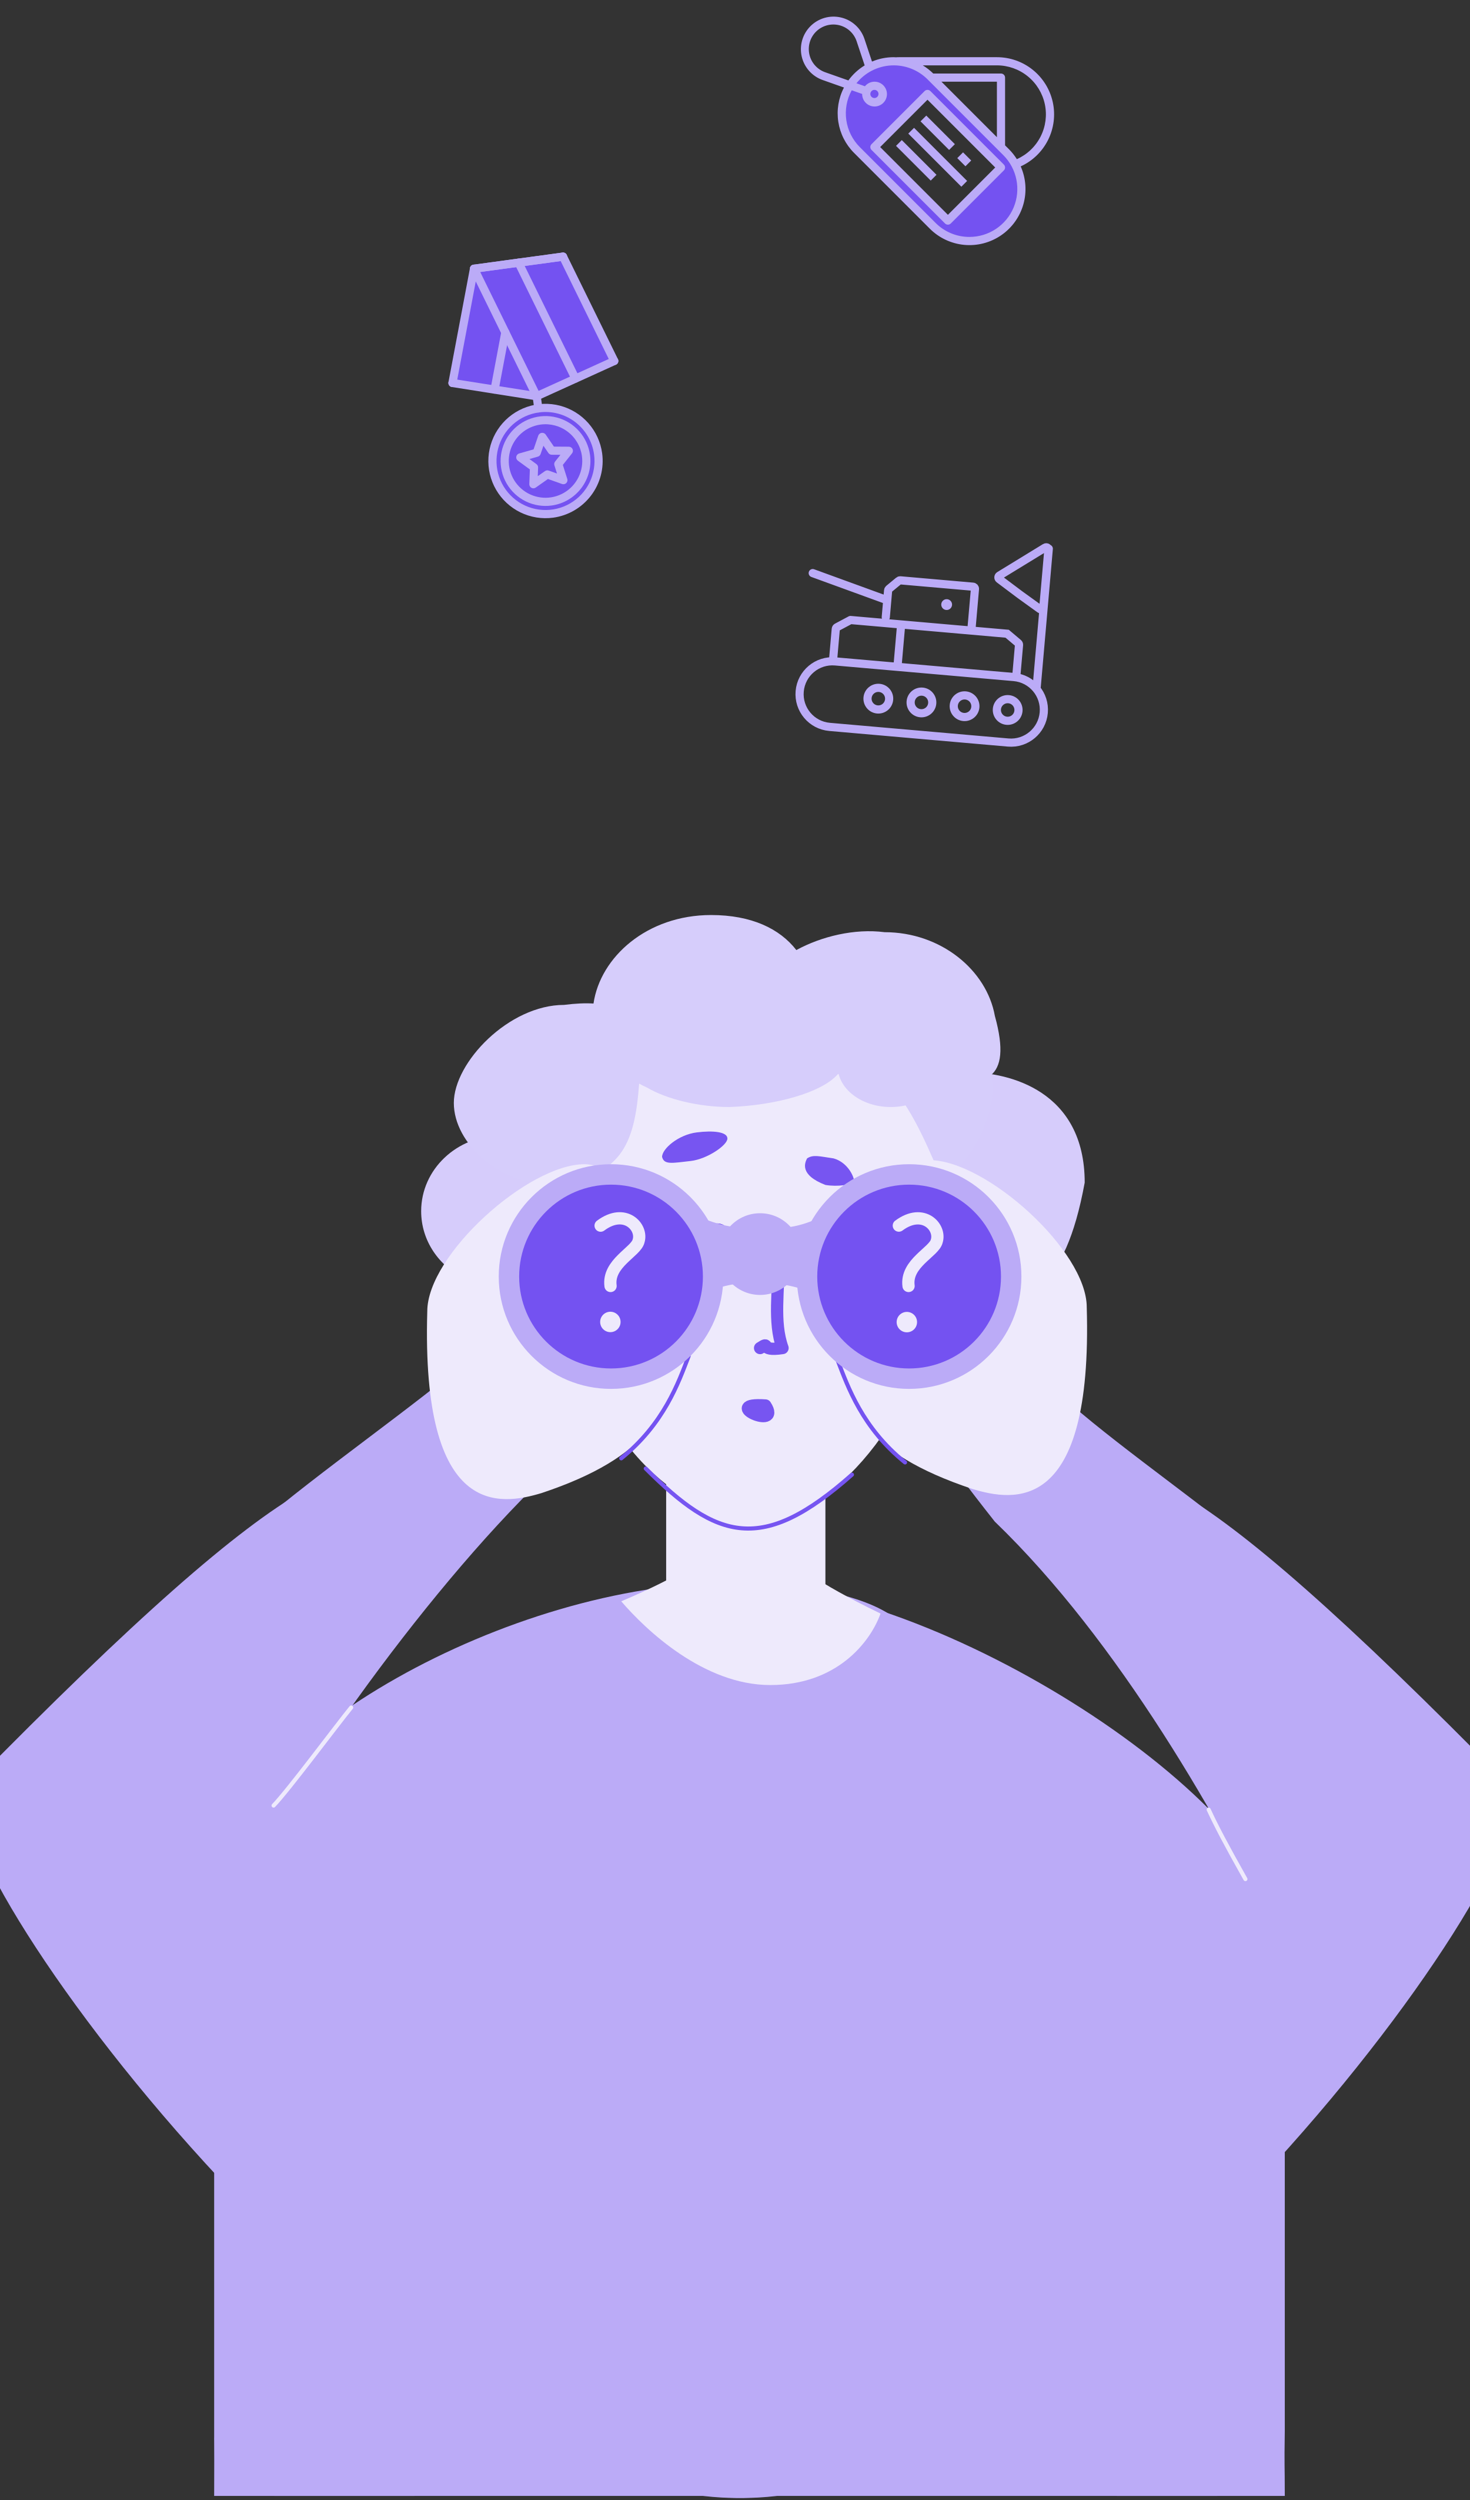 <svg width="360" height="612" viewBox="0 0 360 612" fill="none" xmlns="http://www.w3.org/2000/svg">
<rect x="0" y="0" width="360" height="612" fill="#333333" stroke="none"/>
<path d="M369.5 436.955C383.51 451.228 265.057 611.5 182.057 611.5C110.557 611.5 206.057 518 182.057 499.5C454.057 584.336 0.557 396.5 182.057 387C312.504 474.62 336.852 463.407 259 369C269 348.955 289.5 355.455 369.5 436.955Z" fill="#BBABF7"/>
<path d="M-7.046 436.955C-21.056 451.228 97.398 611.5 180.398 611.5C251.898 611.5 156.398 518 180.398 499.5C-91.602 584.336 361.898 396.5 180.398 387C49.951 474.62 25.603 463.407 103.454 369C93.454 348.955 72.954 355.455 -7.046 436.955Z" fill="#BBABF7"/>
<path d="M204.56 161.912L248.298 165.738C252.726 166.126 256.001 170.028 255.614 174.455C255.226 178.882 251.323 182.157 246.895 181.769L203.158 177.943C198.73 177.555 195.455 173.653 195.842 169.226C196.229 164.799 200.133 161.524 204.56 161.912Z" stroke="#BBABF7" stroke-width="2"/>
<path d="M246.548 176.443C245.09 176.315 244.011 175.03 244.139 173.572C244.267 172.114 245.552 171.036 247.01 171.163C248.468 171.291 249.546 172.576 249.418 174.034C249.291 175.492 248.006 176.571 246.548 176.443Z" stroke="#BBABF7" stroke-width="2"/>
<path d="M235.989 175.519C234.531 175.392 233.453 174.106 233.58 172.648C233.708 171.191 234.993 170.112 236.451 170.24C237.909 170.367 238.987 171.652 238.86 173.11C238.732 174.568 237.447 175.647 235.989 175.519Z" stroke="#BBABF7" stroke-width="2"/>
<path d="M225.43 174.595C223.972 174.468 222.893 173.183 223.021 171.725C223.148 170.267 224.434 169.188 225.892 169.316C227.349 169.443 228.428 170.729 228.3 172.187C228.173 173.645 226.888 174.723 225.43 174.595Z" stroke="#BBABF7" stroke-width="2"/>
<path d="M214.871 173.672C213.413 173.544 212.334 172.259 212.462 170.801C212.589 169.343 213.875 168.265 215.332 168.392C216.79 168.52 217.869 169.805 217.741 171.263C217.614 172.721 216.328 173.799 214.871 173.672Z" stroke="#BBABF7" stroke-width="2"/>
<path d="M248.885 165.567L249.557 157.886C249.572 157.714 249.503 157.546 249.371 157.435L246.646 155.135L208.437 151.792M204.01 161.641L204.681 153.972C204.696 153.794 204.801 153.635 204.959 153.551L208.285 151.779M237.915 153.897L238.764 144.197C238.789 143.905 238.574 143.648 238.282 143.623L220.488 142.066C220.35 142.054 220.212 142.097 220.105 142.185L217.687 144.178C217.578 144.268 217.509 144.399 217.497 144.541L216.924 151.087M217.287 146.939L199.036 140.296M253.893 168.056L256.845 134.324M220.64 153.473L219.812 162.931M255.94 134.055L244.756 140.896C244.437 141.091 244.415 141.547 244.714 141.772L249.79 145.58L254.668 149.097C255.002 149.337 255.47 149.123 255.506 148.713L256.073 142.237L256.745 134.553C256.783 134.12 256.312 133.828 255.94 134.055Z" stroke="#BBABF7" stroke-width="2" stroke-linecap="round"/>
<path d="M231.718 149.323C230.99 149.259 230.45 148.616 230.514 147.888C230.578 147.159 231.22 146.619 231.949 146.683C232.678 146.747 233.218 147.39 233.154 148.118C233.09 148.847 232.447 149.387 231.718 149.323Z" fill="#BBABF7"/>
<path d="M246.413 37.272L227.869 18.728C226.687 17.546 225.284 16.608 223.74 15.969C222.195 15.329 220.54 15 218.869 15V15C216.351 15 213.891 15.746 211.798 17.145C209.704 18.544 208.073 20.532 207.11 22.857C206.146 25.183 205.894 27.742 206.385 30.211C206.877 32.68 208.089 34.948 209.869 36.728L228.413 55.272C230.193 57.052 232.461 58.264 234.93 58.755C237.399 59.246 239.958 58.994 242.284 58.031C244.609 57.068 246.597 55.436 247.996 53.343C249.394 51.25 250.141 48.789 250.141 46.272V46.272C250.141 44.6 249.812 42.945 249.172 41.401C248.532 39.857 247.595 38.454 246.413 37.272ZM232.141 54L214.141 36L227.141 23L245.141 41L232.141 54Z" fill="#7452F1"/>
<path d="M244.141 14H220.141C219.941 14 219.741 14.004 219.541 14.013V14.033C219.316 14.022 219.093 14 218.866 14C217.04 13.999 215.233 14.363 213.55 15.072L211.676 9.452C211.235 8.174 210.478 7.029 209.474 6.124C208.47 5.218 207.252 4.583 205.936 4.276C204.619 3.97 203.247 4.003 201.946 4.371C200.646 4.74 199.46 5.433 198.5 6.385C197.541 7.337 196.838 8.517 196.459 9.814C196.08 11.112 196.036 12.485 196.332 13.803C196.628 15.122 197.253 16.345 198.15 17.356C199.048 18.367 200.187 19.134 201.461 19.585L206.685 21.429C205.341 24.013 204.857 26.959 205.302 29.838C205.748 32.716 207.1 35.378 209.162 37.435L227.706 55.979C229.97 58.246 232.955 59.649 236.145 59.946C239.335 60.243 242.528 59.415 245.172 57.604C247.815 55.794 249.742 53.116 250.618 50.035C251.494 46.953 251.264 43.662 249.969 40.732C252.875 39.403 255.24 37.119 256.669 34.261C258.098 31.402 258.506 28.14 257.826 25.018C257.145 21.895 255.416 19.099 252.927 17.095C250.437 15.091 247.337 13.999 244.141 14V14ZM202.127 17.7C201.161 17.367 200.296 16.794 199.613 16.035C198.93 15.275 198.452 14.354 198.224 13.359C197.995 12.363 198.024 11.326 198.308 10.344C198.591 9.363 199.12 8.47 199.844 7.75C200.568 7.03 201.464 6.506 202.447 6.227C203.43 5.949 204.467 5.926 205.462 6.159C206.456 6.393 207.374 6.876 208.13 7.563C208.886 8.25 209.455 9.118 209.782 10.086L211.756 16.01C210.195 16.96 208.839 18.211 207.765 19.69L202.127 17.7ZM237.413 58C235.872 58.004 234.346 57.703 232.922 57.113C231.499 56.523 230.207 55.657 229.12 54.565L210.576 36.021C208.782 34.229 207.618 31.903 207.259 29.392C206.9 26.882 207.365 24.323 208.585 22.1L211.141 23C211.133 23.717 211.379 24.414 211.836 24.967C212.292 25.52 212.93 25.894 213.636 26.021C214.342 26.149 215.07 26.023 215.692 25.665C216.313 25.307 216.788 24.741 217.032 24.066C217.276 23.392 217.273 22.653 217.024 21.98C216.775 21.307 216.296 20.745 215.671 20.391C215.047 20.038 214.318 19.918 213.613 20.051C212.908 20.184 212.273 20.562 211.821 21.119L209.741 20.386C210.771 19.101 212.06 18.048 213.525 17.295C214.989 16.543 216.596 16.107 218.24 16.017C219.885 15.928 221.529 16.186 223.067 16.775C224.605 17.363 226.001 18.27 227.165 19.435L245.706 37.979C247.346 39.619 248.463 41.709 248.916 43.984C249.368 46.259 249.136 48.617 248.248 50.76C247.361 52.903 245.857 54.735 243.929 56.023C242 57.312 239.733 58 237.413 58V58ZM213.141 23C213.141 22.802 213.2 22.609 213.309 22.444C213.419 22.28 213.576 22.152 213.758 22.076C213.941 22 214.142 21.981 214.336 22.019C214.53 22.058 214.708 22.153 214.848 22.293C214.988 22.433 215.083 22.611 215.122 22.805C215.16 22.999 215.141 23.2 215.065 23.383C214.989 23.565 214.861 23.722 214.697 23.831C214.532 23.941 214.339 24 214.141 24C213.876 24 213.621 23.895 213.434 23.707C213.246 23.52 213.141 23.265 213.141 23ZM244.141 33.586L230.555 20H244.141V33.586ZM249.023 38.961C248.48 38.093 247.843 37.288 247.123 36.561L246.141 35.586V19C246.141 18.735 246.036 18.48 245.848 18.293C245.661 18.105 245.406 18 245.141 18H228.553C227.778 17.234 226.916 16.563 225.983 16H244.141C246.89 16 249.555 16.945 251.691 18.675C253.827 20.405 255.305 22.816 255.876 25.504C256.448 28.193 256.079 30.996 254.832 33.446C253.584 35.895 251.534 37.842 249.023 38.961Z" fill="#BBABF7"/>
<path d="M226.434 22.293L213.434 35.293C213.246 35.48 213.141 35.735 213.141 36C213.141 36.265 213.246 36.52 213.434 36.707L231.434 54.707C231.621 54.895 231.876 55 232.141 55C232.406 55 232.66 54.895 232.848 54.707L245.848 41.707C246.035 41.52 246.141 41.265 246.141 41C246.141 40.735 246.035 40.48 245.848 40.293L227.848 22.293C227.66 22.105 227.406 22 227.141 22C226.876 22 226.621 22.105 226.434 22.293ZM232.141 52.586L215.555 36L227.141 24.414L243.727 41L232.141 52.586Z" fill="#BBABF7"/>
<path d="M226.848 28.293L225.434 29.707L232.433 36.707L233.847 35.292L226.848 28.293Z" fill="#BBABF7"/>
<path d="M235.848 37.293L234.434 38.707L236.434 40.707L237.848 39.293L235.848 37.293Z" fill="#BBABF7"/>
<path d="M223.848 31.293L222.434 32.707L235.434 45.708L236.848 44.293L223.848 31.293Z" fill="#BBABF7"/>
<path d="M220.848 34.293L219.434 35.707L227.934 44.208L229.348 42.793L220.848 34.293Z" fill="#BBABF7"/>
<g clip-path="url(#clip0_524_333)">
<path d="M123.755 81.374L131.431 97.002L121.117 95.377L121.125 95.356L123.755 81.374Z" fill="#7452F1"/>
<path d="M116.094 65.784L123.755 81.374L121.125 95.356L121.118 95.377L110.805 93.752L116.084 65.785L116.094 65.784Z" fill="#7452F1"/>
<path d="M140.922 92.663L140.935 92.682L131.431 97.002L123.755 81.374L116.094 65.784L126.994 64.302L140.922 92.663Z" fill="#7452F1"/>
<path d="M137.883 62.821L150.44 88.362L140.935 92.682L140.922 92.663L126.994 64.302L137.874 62.822L137.883 62.821Z" fill="#7452F1"/>
<path d="M132.249 102.946C134.209 102.679 136.203 103 137.981 103.867C139.759 104.734 141.239 106.109 142.235 107.818C143.231 109.526 143.699 111.492 143.578 113.466C143.457 115.44 142.753 117.334 141.556 118.908C140.358 120.483 138.721 121.666 136.851 122.31C134.981 122.954 132.962 123.029 131.049 122.525C129.137 122.021 127.417 120.962 126.106 119.48C124.796 117.999 123.954 116.162 123.688 114.202C123.331 111.574 124.033 108.913 125.638 106.802C127.244 104.691 129.621 103.304 132.249 102.946V102.946ZM136.727 113.61L139.311 110.352L135.12 110.326L132.788 106.909L131.443 110.826L127.421 111.969L130.781 114.418L130.625 118.537L134.044 116.144L137.977 117.537L136.727 113.61Z" fill="#7452F1"/>
<path d="M139.311 110.352L136.727 113.61L137.977 117.537L134.044 116.144L130.625 118.537L130.782 114.418L127.421 111.969L131.444 110.826L132.788 106.909L135.12 110.326L139.311 110.352Z" fill="#7452F1"/>
<path d="M134.944 122.763C136.904 122.497 138.741 121.655 140.222 120.345C141.703 119.034 142.763 117.314 143.267 115.402C143.771 113.489 143.696 111.47 143.052 109.6C142.408 107.73 141.225 106.093 139.65 104.895C138.076 103.698 136.182 102.994 134.208 102.873C132.234 102.752 130.268 103.22 128.56 104.216C126.851 105.212 125.476 106.692 124.609 108.47C123.742 110.248 123.421 112.242 123.688 114.202C124.046 116.83 125.433 119.207 127.544 120.813C129.654 122.418 132.316 123.12 134.944 122.763V122.763ZM131.845 99.973C135.26 99.51 138.719 100.422 141.461 102.509C144.203 104.596 146.004 107.687 146.468 111.102C146.931 114.516 146.02 117.976 143.933 120.718C141.847 123.461 138.757 125.262 135.342 125.727C131.927 126.191 128.468 125.28 125.725 123.194C122.982 121.108 121.18 118.018 120.715 114.604C120.25 111.189 121.16 107.73 123.245 104.987C125.331 102.243 128.42 100.44 131.835 99.975L131.845 99.973Z" fill="#7452F1"/>
<path d="M138.109 118.533C137.95 118.554 137.788 118.537 137.638 118.484L134.193 117.256L131.201 119.359C131.049 119.466 130.869 119.529 130.683 119.54C130.497 119.551 130.312 119.509 130.148 119.42C129.984 119.331 129.848 119.198 129.756 119.036C129.664 118.874 129.619 118.69 129.626 118.504L129.761 114.913L126.83 112.778C126.678 112.668 126.561 112.517 126.491 112.343C126.421 112.169 126.401 111.979 126.434 111.795C126.467 111.61 126.551 111.438 126.677 111.299C126.802 111.16 126.965 111.059 127.145 111.008L130.67 110.005L131.84 106.586C131.911 106.42 132.023 106.276 132.166 106.167C132.31 106.058 132.479 105.988 132.657 105.963C132.836 105.939 133.017 105.961 133.184 106.028C133.351 106.095 133.498 106.204 133.611 106.345L135.651 109.328L139.316 109.353C139.504 109.354 139.687 109.408 139.845 109.508C140.004 109.609 140.131 109.752 140.212 109.921C140.292 110.09 140.324 110.279 140.303 110.465C140.282 110.651 140.209 110.828 140.093 110.975L137.838 113.814L138.927 117.239C138.971 117.378 138.985 117.525 138.966 117.67C138.948 117.814 138.898 117.953 138.819 118.077C138.741 118.2 138.637 118.305 138.515 118.383C138.392 118.462 138.253 118.513 138.109 118.533L138.109 118.533ZM133.906 115.149C134.065 115.127 134.227 115.144 134.377 115.198L136.41 115.923L135.771 113.913C135.722 113.757 135.711 113.591 135.741 113.429C135.771 113.268 135.84 113.117 135.941 112.988L137.251 111.339L135.115 111.325C134.954 111.323 134.795 111.283 134.652 111.207C134.51 111.131 134.388 111.022 134.297 110.889L133.086 109.12L132.392 111.148C132.34 111.301 132.252 111.438 132.135 111.55C132.018 111.661 131.876 111.742 131.72 111.786L129.666 112.37L131.368 113.61C131.501 113.707 131.607 113.834 131.679 113.982C131.751 114.129 131.785 114.292 131.779 114.456L131.7 116.564L133.466 115.322C133.596 115.23 133.748 115.171 133.906 115.149L133.906 115.149ZM138.022 63.812L116.231 66.775C115.968 66.811 115.702 66.741 115.49 66.581C115.279 66.42 115.141 66.182 115.105 65.919C115.069 65.656 115.139 65.39 115.3 65.179C115.46 64.968 115.698 64.829 115.961 64.794L137.753 61.83C138.016 61.794 138.282 61.865 138.493 62.025C138.704 62.186 138.843 62.423 138.878 62.686C138.914 62.949 138.844 63.215 138.683 63.426C138.523 63.638 138.285 63.776 138.022 63.812Z" fill="#BBABF7"/>
<path d="M131.567 97.993C131.359 98.021 131.148 97.983 130.962 97.884C130.777 97.786 130.627 97.631 130.535 97.443L115.198 66.226C115.082 65.988 115.065 65.714 115.151 65.463C115.236 65.213 115.418 65.006 115.656 64.889C115.893 64.773 116.168 64.755 116.419 64.84C116.669 64.925 116.876 65.106 116.994 65.343L132.33 96.56C132.447 96.798 132.465 97.073 132.379 97.324C132.293 97.575 132.112 97.782 131.874 97.9C131.777 97.947 131.674 97.978 131.567 97.993V97.993Z" fill="#BBABF7"/>
<path d="M131.567 97.993C131.329 98.025 131.088 97.971 130.886 97.84C130.685 97.709 130.538 97.51 130.471 97.279C130.405 97.048 130.423 96.801 130.524 96.583C130.625 96.365 130.8 96.19 131.019 96.091L150.022 87.453C150.142 87.398 150.271 87.368 150.403 87.363C150.534 87.358 150.665 87.38 150.788 87.426C150.911 87.472 151.024 87.542 151.12 87.631C151.216 87.721 151.294 87.829 151.348 87.949C151.403 88.069 151.433 88.198 151.437 88.329C151.442 88.461 151.42 88.592 151.374 88.715C151.327 88.838 151.257 88.951 151.167 89.046C151.077 89.142 150.969 89.22 150.849 89.274L131.846 97.912C131.757 97.952 131.664 97.979 131.567 97.993Z" fill="#BBABF7"/>
<path d="M141.062 93.657C140.854 93.685 140.642 93.647 140.457 93.549C140.272 93.45 140.122 93.296 140.029 93.108L126.094 64.744C125.979 64.506 125.962 64.233 126.048 63.983C126.134 63.733 126.316 63.527 126.553 63.41C126.79 63.294 127.064 63.276 127.314 63.36C127.565 63.445 127.772 63.625 127.89 63.861L141.825 92.225C141.942 92.463 141.959 92.738 141.874 92.989C141.788 93.24 141.606 93.447 141.369 93.564C141.272 93.611 141.168 93.642 141.062 93.657V93.657ZM150.571 89.355C150.363 89.383 150.151 89.346 149.966 89.247C149.781 89.148 149.631 88.994 149.538 88.806L136.99 63.263C136.873 63.024 136.855 62.75 136.941 62.498C137.026 62.247 137.208 62.041 137.446 61.923C137.684 61.806 137.959 61.789 138.21 61.874C138.461 61.96 138.668 62.142 138.785 62.38L151.334 87.923C151.451 88.161 151.468 88.436 151.383 88.687C151.297 88.938 151.115 89.145 150.878 89.262C150.781 89.309 150.677 89.34 150.571 89.355Z" fill="#BBABF7"/>
<path d="M138.007 63.814L116.215 66.778C115.952 66.813 115.686 66.743 115.475 66.583C115.264 66.422 115.125 66.184 115.089 65.921C115.054 65.659 115.124 65.392 115.284 65.181C115.445 64.97 115.683 64.832 115.945 64.796L137.737 61.832C138 61.797 138.266 61.867 138.477 62.027C138.688 62.188 138.827 62.426 138.863 62.688C138.898 62.951 138.828 63.218 138.668 63.429C138.507 63.64 138.269 63.778 138.007 63.814ZM131.563 97.993C131.467 98.006 131.369 98.005 131.273 97.99L110.653 94.74C110.523 94.72 110.398 94.674 110.286 94.606C110.174 94.537 110.076 94.448 109.999 94.341C109.921 94.235 109.865 94.115 109.834 93.987C109.803 93.859 109.798 93.726 109.818 93.596C109.839 93.466 109.885 93.342 109.953 93.23C110.022 93.118 110.112 93.02 110.218 92.943C110.325 92.865 110.445 92.81 110.573 92.779C110.701 92.749 110.834 92.743 110.964 92.764L131.584 96.014C131.821 96.052 132.037 96.173 132.192 96.356C132.347 96.539 132.431 96.772 132.429 97.013C132.426 97.253 132.337 97.484 132.179 97.664C132.02 97.844 131.801 97.961 131.563 97.993V97.993Z" fill="#BBABF7"/>
<path d="M121.256 96.35C121.149 96.365 121.041 96.362 120.935 96.343C120.675 96.293 120.444 96.142 120.295 95.923C120.145 95.704 120.089 95.435 120.138 95.174L122.774 81.192C122.824 80.932 122.975 80.702 123.194 80.553C123.413 80.405 123.682 80.349 123.942 80.398C124.202 80.447 124.432 80.597 124.582 80.816C124.732 81.034 124.789 81.303 124.74 81.563L122.104 95.545C122.065 95.751 121.962 95.94 121.81 96.085C121.658 96.229 121.464 96.322 121.256 96.35ZM110.943 94.744C110.837 94.758 110.729 94.756 110.623 94.736C110.362 94.687 110.132 94.536 109.983 94.317C109.833 94.098 109.776 93.828 109.825 93.567L115.097 65.601C115.146 65.34 115.297 65.11 115.516 64.96C115.735 64.811 116.005 64.754 116.266 64.803C116.527 64.853 116.757 65.004 116.907 65.223C117.056 65.442 117.113 65.712 117.063 65.972L111.792 93.939C111.753 94.145 111.65 94.334 111.497 94.478C111.345 94.623 111.151 94.716 110.943 94.744V94.744ZM135.481 126.726C132.737 127.099 129.944 126.651 127.456 125.436C124.967 124.222 122.894 122.298 121.5 119.906C120.105 117.514 119.451 114.762 119.62 111.998C119.79 109.234 120.775 106.583 122.451 104.379C124.127 102.175 126.419 100.517 129.037 99.616C131.656 98.715 134.482 98.61 137.16 99.316C139.838 100.021 142.246 101.504 144.08 103.578C145.915 105.652 147.093 108.224 147.466 110.967C147.962 114.646 146.979 118.371 144.732 121.325C142.485 124.28 139.158 126.222 135.481 126.726ZM131.977 100.963C129.625 101.283 127.421 102.293 125.644 103.866C123.866 105.438 122.594 107.502 121.99 109.798C121.385 112.093 121.475 114.515 122.247 116.76C123.02 119.004 124.441 120.968 126.33 122.405C128.219 123.842 130.491 124.686 132.86 124.831C135.229 124.977 137.588 124.416 139.638 123.221C141.689 122.025 143.338 120.249 144.379 118.115C145.42 115.982 145.804 113.589 145.485 111.237C145.052 108.085 143.388 105.233 140.855 103.307C138.323 101.381 135.13 100.538 131.977 100.963V100.963Z" fill="#BBABF7"/>
<path d="M135.076 123.754C132.921 124.047 130.726 123.694 128.771 122.74C126.816 121.786 125.187 120.274 124.091 118.395C122.996 116.515 122.482 114.353 122.615 112.181C122.748 110.01 123.522 107.926 124.839 106.195C126.156 104.463 127.957 103.161 130.014 102.453C132.071 101.745 134.292 101.663 136.396 102.217C138.5 102.771 140.392 103.936 141.833 105.566C143.275 107.196 144.201 109.216 144.494 111.372C144.883 114.262 144.111 117.189 142.345 119.51C140.58 121.831 137.966 123.357 135.076 123.754V123.754ZM132.381 103.936C130.618 104.176 128.964 104.933 127.631 106.113C126.298 107.292 125.344 108.84 124.891 110.562C124.438 112.283 124.505 114.1 125.084 115.783C125.663 117.466 126.729 118.94 128.146 120.017C129.563 121.095 131.267 121.728 133.044 121.837C134.82 121.946 136.59 121.526 138.127 120.629C139.665 119.732 140.902 118.4 141.683 116.8C142.463 115.2 142.752 113.405 142.512 111.641C142.188 109.277 140.939 107.138 139.04 105.694C137.141 104.249 134.746 103.617 132.381 103.936V103.936Z" fill="#BBABF7"/>
<path d="M131.972 100.966C131.842 100.984 131.709 100.976 131.582 100.942C131.455 100.909 131.336 100.851 131.231 100.771C131.127 100.692 131.039 100.593 130.973 100.479C130.907 100.366 130.864 100.24 130.846 100.11L130.442 97.136C130.406 96.874 130.476 96.607 130.637 96.396C130.797 96.185 131.035 96.046 131.298 96.011C131.561 95.975 131.827 96.045 132.038 96.206C132.249 96.366 132.388 96.604 132.423 96.867L132.828 99.841C132.846 99.971 132.838 100.103 132.804 100.23C132.771 100.357 132.713 100.476 132.633 100.581C132.554 100.685 132.454 100.773 132.341 100.839C132.227 100.905 132.102 100.949 131.972 100.966V100.966Z" fill="#BBABF7"/>
</g>
<path fill-rule="evenodd" clip-rule="evenodd" d="M52.641 472.5C68.073 440.485 103.049 390.694 133.377 361.493C160.755 326.865 154.889 328.01 139.751 330.965C132.623 332.356 123.438 334.149 114.701 332.795C108.687 338.04 99.616 344.89 90.239 351.972C70.427 366.933 49.247 382.928 52.641 387L52.641 472.5Z" fill="#BBABF7"/>
<path fill-rule="evenodd" clip-rule="evenodd" d="M314.641 478C299.209 445.985 273.953 401.694 243.625 372.493C216.247 337.865 222.114 339.01 237.251 341.965C244.38 343.356 253.564 345.149 262.301 343.795C268.855 349.511 277.787 356.276 286.435 362.825C302.489 374.983 317.566 386.4 314.641 389C314.641 414.053 314.641 439.107 314.641 462.775L314.641 478Z" fill="#BBABF7"/>
<path d="M67.141 572H298.141V611H67.141V572Z" fill="#BBABF7"/>
<path d="M314.641 584V585V589.5V594V594.5C314.641 594.5 314.641 594.971 314.641 595.138C314.5 604.5 314.641 602.5 314.641 611C303 611 289 611 273.5 611C273.5 606.949 282.171 586.761 284.808 584H81.374C84.916 586.836 101.5 606.438 101.5 611C82.5 611 62.113 611 52.448 611C52.5 599 52.448 604.5 52.448 597.5C52.448 597.165 52.427 596.831 52.448 596.5V595V584.613V584V474.474C51.806 469.593 51.84 464.281 52.641 458.5C57.141 426 124.641 387.456 179.141 387.456C229.988 387.456 312.131 440.861 314.585 474H314.641V584Z" fill="#BBABF7"/>
<path d="M215.641 395C213.141 402 204.933 412.5 188.641 412.5C172.348 412.5 158.142 399 152.141 392C182.64 379 166.347 379 182.64 379C198.932 379 182.64 379 215.641 395Z" fill="#EEEAFC"/>
<rect x="163.141" y="351" width="39" height="45" fill="#EEEAFC"/>
<path fill-rule="evenodd" clip-rule="evenodd" d="M255.408 313.907C259.542 310.166 263.158 303.043 265.641 289.5C265.641 267 247.082 262.5 237.141 262.5C227.2 262.5 224.641 276.5 228.141 290.5C229.199 294.734 229.568 298.446 229.799 301.677C224.075 309.497 219.141 320.839 219.141 326C219.141 334.284 219.141 342.5 233.141 340C238.555 339.033 246.823 335 252.141 326C253.958 322.925 255.233 318.509 255.408 313.907ZM142.052 298.28C142.111 297.694 142.141 297.1 142.141 296.5C142.141 286.283 133.41 278 122.641 278C111.871 278 103.141 286.283 103.141 296.5C103.141 303.736 107.52 310.002 113.901 313.042C113.73 314.006 113.641 314.994 113.641 316C113.641 326.493 126.141 338.5 141.141 336.5C152.463 336.5 155.141 326.493 155.141 316C155.141 307.929 149.711 301.033 142.052 298.28Z" fill="#D6CCFB"/>
<path d="M230.641 315C225.606 347.5 202.671 372 187.141 372C159.141 372 140.141 340.5 137.641 312C137.641 277.206 153.661 251 185.141 251C216.621 251 236.141 279.5 230.641 315Z" fill="#EEEAFC"/>
<path fill-rule="evenodd" clip-rule="evenodd" d="M205.126 263.028C205.259 262.948 205.391 262.867 205.521 262.786C207.501 263.017 209.699 263.251 212.141 263.5C213.444 263.385 214.775 263.349 216.116 263.37C222.522 269.988 226.131 278.149 230.121 287.5C237.301 287.5 243.121 273.127 243.121 266.5C243.121 265.369 242.951 264.275 242.635 263.237C245.193 261.131 245.896 256.851 243.641 248.699C241.641 237.5 230.448 228.199 216.641 228.199C209.261 227.245 201.127 229.248 195.022 232.575C190.955 227.337 184.028 224 174.141 224C158.44 224 147.004 234.299 145.348 245.663C143.327 245.541 140.946 245.64 138.141 246C124.641 246 111.141 260.059 111.141 270C111.141 279.941 122.438 290 135.141 290C152.001 288.073 155.402 280.577 156.523 265.276C157.132 265.61 157.761 265.924 158.41 266.217C163.363 269.114 171.12 271 178.641 271C189.89 270.598 201.14 267.518 205.126 263.028Z" fill="#D6CDFB"/>
<path d="M180.641 307C180.641 310.314 179.574 313 177.641 313C175.708 313 172.141 310.314 172.141 307C172.141 303.686 173.708 299.5 175.641 299.5C178.641 299.5 180.641 303.686 180.641 307Z" fill="#7755F1"/>
<path d="M180.641 307C180.641 310.314 179.574 313 177.641 313C175.708 313 172.141 310.314 172.141 307C172.141 303.686 173.708 299.5 175.641 299.5C178.641 299.5 180.641 303.686 180.641 307Z" fill="#7755F1"/>
<path d="M178.141 278.711C178.141 280.368 173.141 283.767 169.141 284.211C164.641 284.711 162.641 285.211 162.141 283.211C162.141 281.211 166.141 277.774 170.641 277.211C174.641 276.711 178.141 277.055 178.141 278.711Z" fill="#7755F1"/>
<path d="M209.151 289.077C208.651 290.077 205.151 290.577 202.151 290.077C195.651 287.577 197.151 284.577 197.651 283.577C199.151 282.577 200.651 283.077 204.151 283.577C207.651 284.577 209.151 288.077 209.151 289.077Z" fill="#7755F1"/>
<path d="M190.641 308C190.782 315.887 189.307 323.523 191.641 330C185.533 330.913 188.969 328.167 186.141 330" stroke="#7755F1" stroke-width="3" stroke-linecap="round" stroke-linejoin="round"/>
<path d="M187.441 344.062C191.512 350.296 175.982 343.279 187.441 344.062Z" stroke="#7755F1" stroke-width="3" stroke-linecap="round" stroke-linejoin="round"/>
<ellipse cx="218.141" cy="261" rx="13" ry="10" fill="#D6CDFB"/>
<path d="M158.141 359.5C175.641 377 186.641 380.5 208.641 361" stroke="#7655F1" stroke-linecap="round"/>
<circle cx="186.141" cy="307" r="10" fill="#BBABF7"/>
<path d="M169.141 297C175.731 299.929 179.569 300.935 186.88 300.607C193.93 300.98 197.317 299.748 203.141 297L202.155 318C197.142 315.491 193.899 314.488 186.88 313.835C179.459 313.916 175.612 314.939 169.141 318V297Z" fill="#BBABF7"/>
<path d="M167.641 333.5C162.641 345.5 159.641 356.5 132.641 365.5C122.641 368.5 103.141 372 104.641 321C104.641 307.193 129.334 285 143.141 285C156.948 285 167.641 319.693 167.641 333.5Z" fill="#EEEAFC"/>
<path d="M203.141 332.5C208.141 344.5 211.141 355.5 238.141 364.5C248.141 367.5 267.641 371 266.141 320C266.141 306.193 241.448 284 227.641 284C213.834 284 203.141 318.693 203.141 332.5Z" fill="#EEEAFC"/>
<path d="M152.141 357C162.641 348.5 166.141 338.5 168.641 332" stroke="#7452F1" stroke-linecap="round"/>
<path d="M221.641 358C211.141 349.5 207.641 339.5 205.141 333" stroke="#7452F1" stroke-linecap="round"/>
<circle cx="149.641" cy="312.5" r="27.5" fill="#BBABF7"/>
<circle cx="149.641" cy="312.5" r="22.5" fill="#7452F1"/>
<circle cx="149.478" cy="323.613" r="2.5" transform="rotate(31.941 149.478 323.613)" fill="#EEEAFC"/>
<circle cx="222.641" cy="312.5" r="27.5" fill="#BBABF7"/>
<circle cx="222.641" cy="312.5" r="22.5" fill="#7452F1"/>
<circle cx="222.086" cy="323.652" r="2.5" transform="rotate(151.859 222.086 323.652)" fill="#EEEAFC"/>
<path d="M147.089 300.037C153.036 295.591 157.455 300.384 156.387 303.795C155.776 306.472 148.763 309.234 149.524 314.804" stroke="#EEEAFC" stroke-width="3" stroke-linecap="round"/>
<path d="M220.123 300.027C226.086 295.603 230.488 300.412 229.408 303.819C228.787 306.494 221.764 309.231 222.505 314.803" stroke="#EEEAFC" stroke-width="3" stroke-linecap="round"/>
<path d="M296 443C297.946 447.175 300.135 451.351 305 460" stroke="#EEEAFC" stroke-linecap="round"/>
<path d="M86 418C82.313 422.522 70.687 438.174 67 442" stroke="#EEEAFC" stroke-linecap="round"/>
<defs>
<clipPath id="clip0_524_333">
<rect width="64" height="64" fill="white" transform="translate(95.141 67.624) rotate(-7.744)"/>
</clipPath>
</defs>
</svg>

